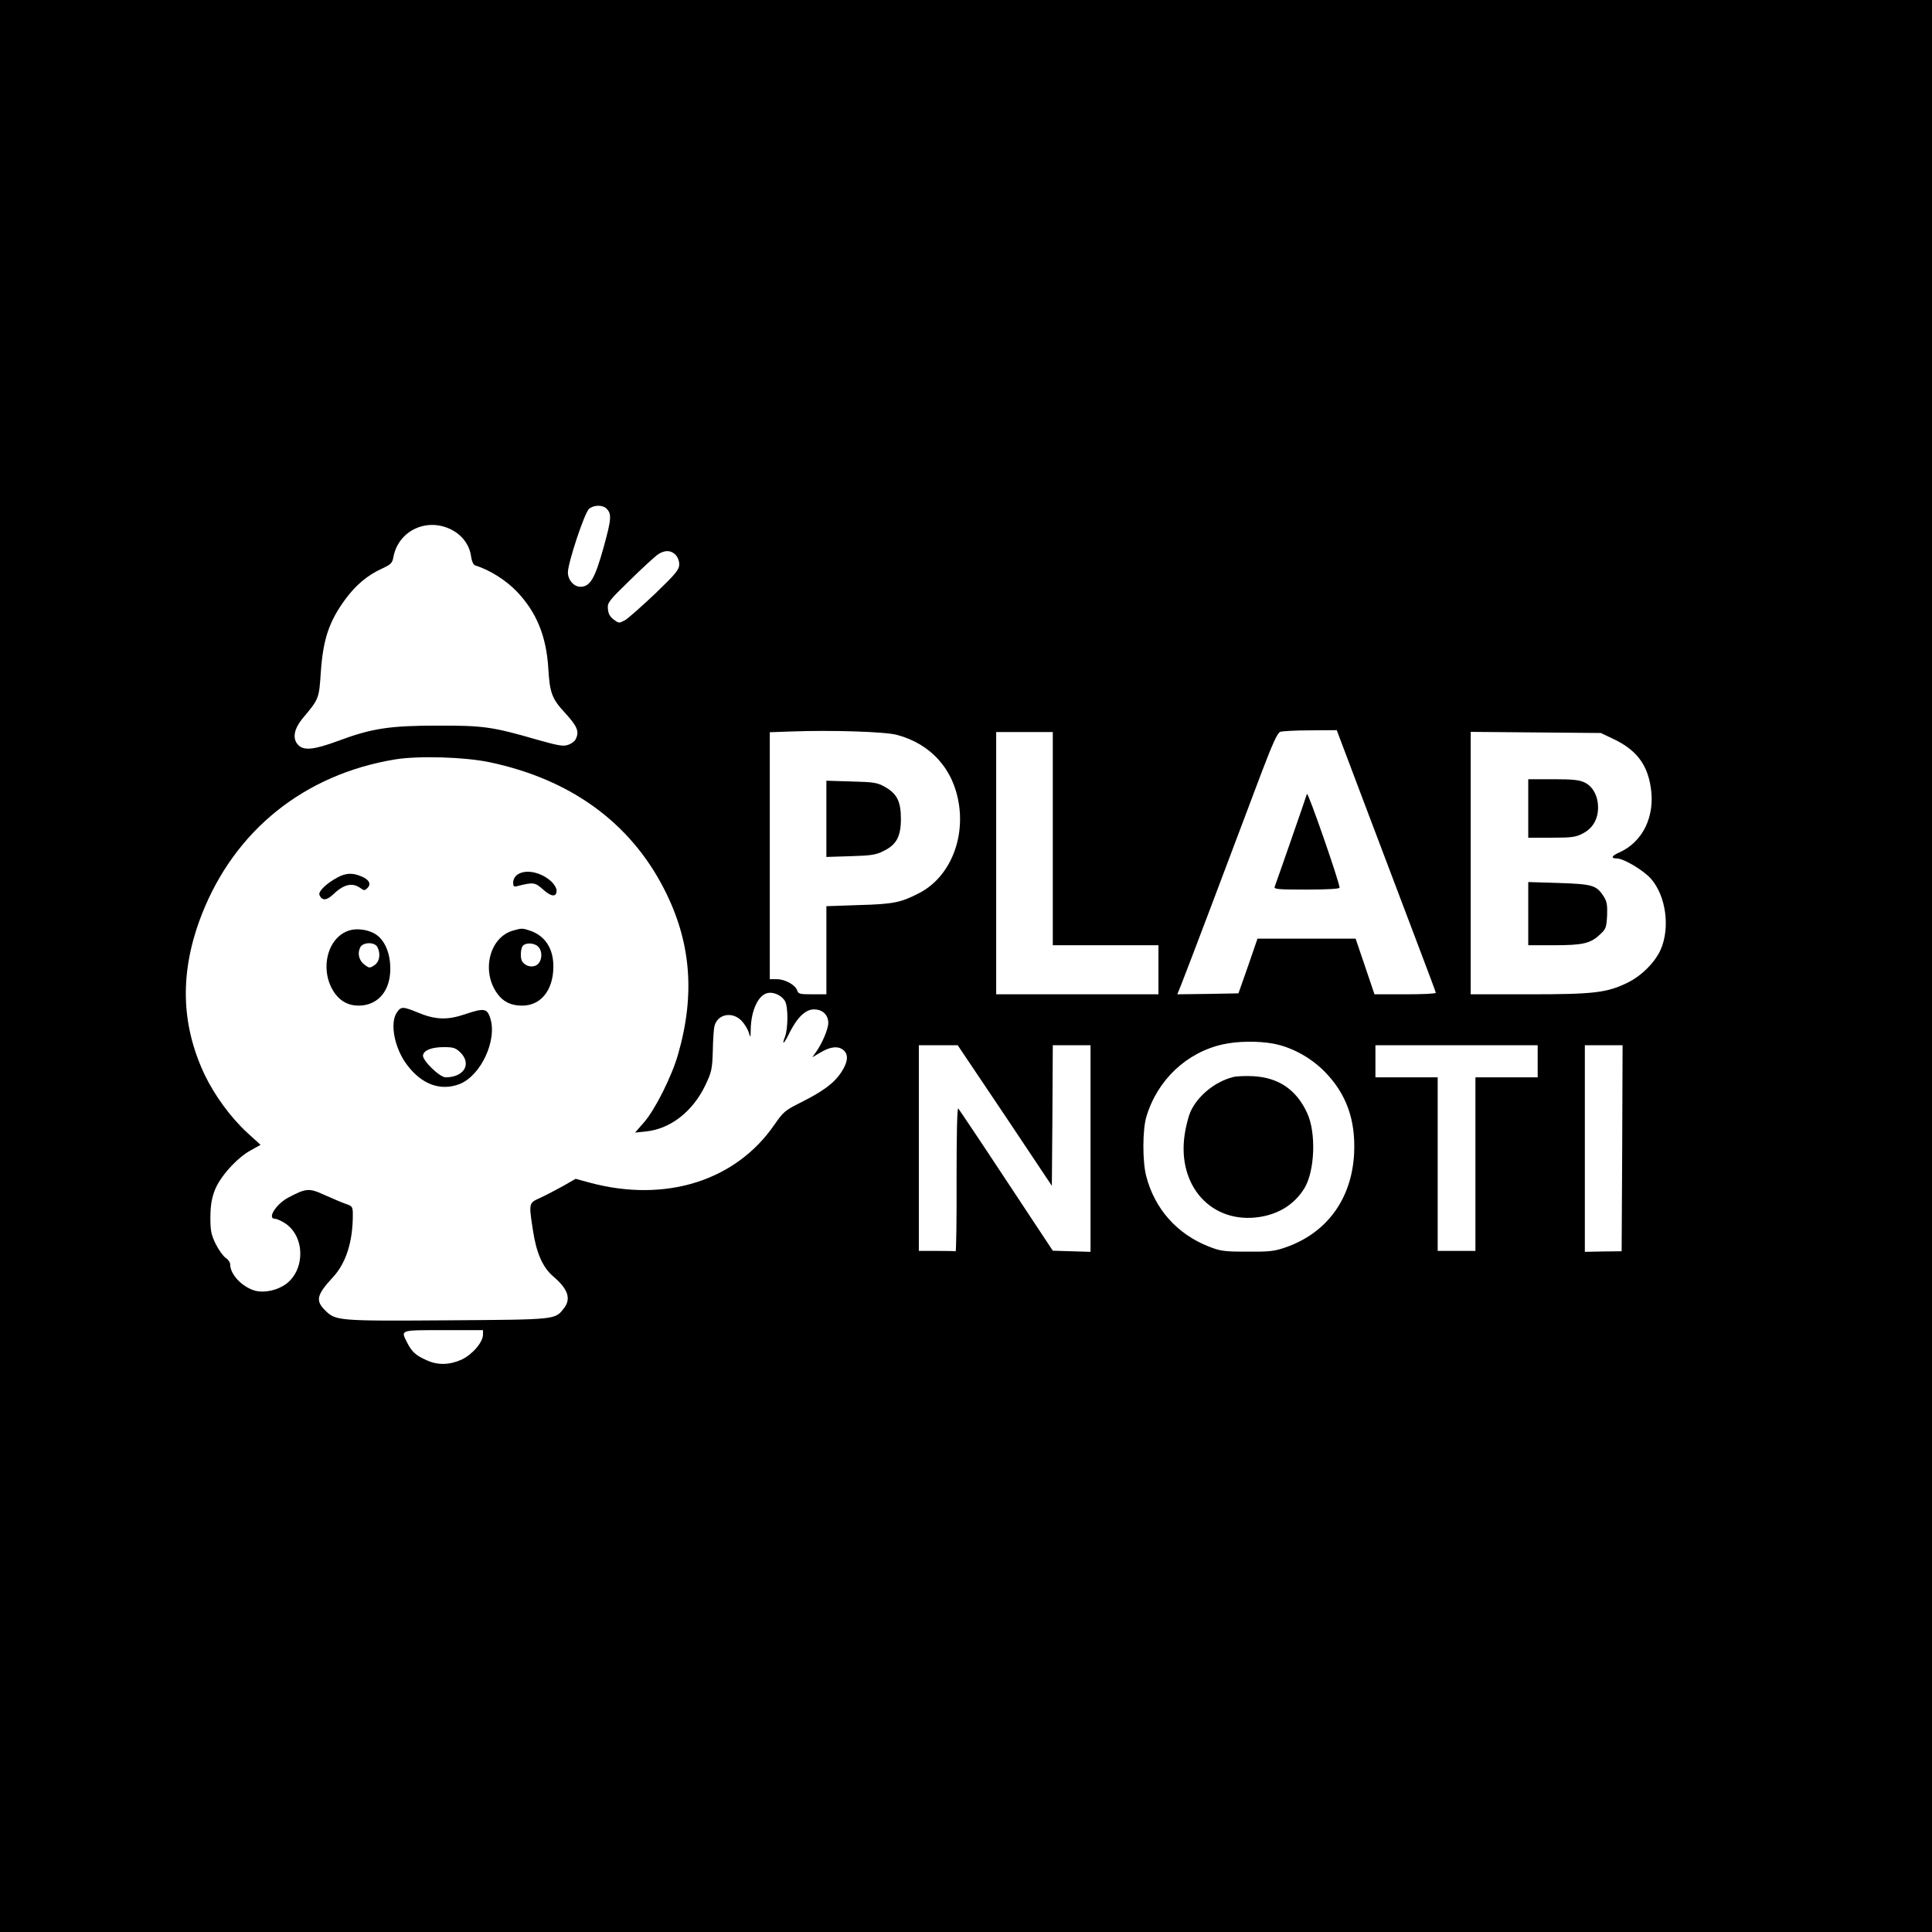 <svg version="1.0" xmlns="http://www.w3.org/2000/svg"
 width="1024pt" height="1024pt" viewBox="0 0 1024 1024"
 preserveAspectRatio="xMidYMid meet">

<g transform="translate(0,1024) scale(0.1,-0.1)"
fill="#000000" stroke="none">
<path d="M0 5120 l0 -5120 5120 0 5120 0 0 5120 0 5120 -5120 0 -5120 0 0
-5120z m3214 2425 c29 -29 27 -55 -15 -207 -46 -165 -71 -208 -123 -208 -34 0
-66 36 -66 76 0 51 88 316 112 337 25 21 71 22 92 2z m-809 -119 c51 -30 85
-80 92 -137 4 -25 12 -43 22 -46 78 -24 164 -79 222 -140 103 -109 154 -234
165 -403 8 -135 19 -163 91 -241 64 -70 75 -98 53 -139 -5 -10 -23 -23 -40
-28 -24 -9 -52 -4 -165 28 -235 68 -284 75 -530 74 -250 0 -347 -15 -523 -81
-128 -47 -182 -53 -212 -21 -32 34 -22 86 27 144 83 99 84 102 93 236 12 180
44 275 132 394 55 74 116 125 190 159 50 23 57 30 63 62 27 146 188 216 320
139z m1175 -126 c12 -12 20 -33 20 -51 0 -28 -17 -49 -127 -155 -71 -67 -143
-131 -160 -141 -32 -17 -33 -17 -60 3 -20 15 -29 31 -31 57 -3 33 4 42 118
153 66 65 133 126 148 136 35 23 67 23 92 -2z m1174 -955 c181 -48 302 -184
329 -371 29 -199 -59 -391 -214 -469 -95 -49 -135 -57 -316 -62 l-173 -6 0
-233 0 -234 -74 0 c-67 0 -75 2 -81 21 -10 29 -64 59 -107 59 l-38 0 0 655 0
654 113 4 c215 8 498 -1 561 -18z m2504 -433 c95 -251 213 -563 262 -692 49
-129 90 -238 90 -242 0 -5 -73 -8 -163 -8 l-162 0 -50 148 -50 147 -260 0
-260 0 -50 -145 -51 -145 -162 -3 -162 -2 21 52 c22 53 280 736 425 1122 59
155 84 210 99 217 11 4 83 8 160 8 l140 1 173 -458z m-1678 -117 l0 -565 280
0 280 0 0 -130 0 -130 -430 0 -430 0 0 695 0 695 150 0 150 0 0 -565z m2970
529 c121 -57 180 -133 199 -255 25 -154 -41 -291 -166 -347 -42 -18 -47 -32
-13 -32 36 0 141 -63 180 -107 80 -91 103 -259 52 -376 -30 -67 -101 -139
-175 -175 -109 -54 -180 -62 -524 -62 l-308 0 0 696 0 695 345 -3 345 -3 65
-31z m-5955 -124 c428 -90 744 -319 924 -670 143 -278 167 -558 75 -878 -33
-116 -122 -294 -181 -361 l-47 -54 57 6 c130 13 248 105 315 244 34 72 37 86
40 183 1 58 5 115 8 128 14 67 95 84 145 31 16 -17 33 -45 38 -63 9 -29 9 -28
10 19 2 98 39 179 87 191 33 9 78 -12 95 -43 17 -31 16 -144 0 -187 -20 -51
-5 -39 23 19 41 82 85 125 130 125 46 0 76 -29 76 -72 0 -33 -34 -112 -67
-157 l-18 -25 46 27 c52 31 94 34 121 10 26 -24 22 -63 -13 -116 -37 -57 -96
-101 -214 -160 -84 -42 -93 -50 -139 -116 -204 -299 -577 -417 -978 -310 l-77
21 -68 -39 c-38 -21 -92 -49 -120 -62 -61 -28 -61 -25 -38 -174 18 -118 51
-194 107 -242 79 -67 96 -119 57 -169 -48 -61 -34 -60 -614 -64 -583 -4 -596
-3 -652 53 -52 52 -45 82 43 177 68 74 104 187 104 328 0 44 -2 47 -37 59 -21
7 -71 29 -112 47 -83 38 -98 37 -194 -14 -65 -35 -113 -112 -69 -112 9 0 34
-11 55 -25 103 -70 105 -242 5 -319 -47 -35 -115 -50 -166 -37 -68 19 -132 86
-132 139 0 11 -11 27 -24 35 -13 9 -37 42 -53 74 -24 50 -28 69 -28 143 1 64
7 99 24 143 28 71 115 168 188 209 l54 30 -68 62 c-89 81 -176 200 -229 311
-127 270 -132 547 -15 847 175 448 545 744 1026 823 124 20 366 13 500 -15z
m4151 -1491 c99 -18 200 -73 275 -149 115 -117 165 -256 156 -435 -13 -241
-145 -421 -365 -497 -58 -20 -86 -23 -202 -22 -122 0 -142 3 -203 27 -168 66
-287 199 -332 374 -20 77 -20 244 1 314 58 195 214 342 407 384 77 17 184 18
263 4z m-1420 -381 l249 -373 3 373 2 372 100 0 100 0 0 -547 0 -548 -100 3
-100 3 -246 372 c-135 205 -250 376 -255 382 -6 6 -9 -137 -9 -375 1 -212 -2
-384 -5 -382 -3 1 -48 2 -100 2 l-95 0 0 545 0 545 103 0 103 0 250 -372z
m2824 287 l0 -85 -165 0 -165 0 0 -460 0 -460 -100 0 -100 0 0 460 0 460 -165
0 -165 0 0 85 0 85 430 0 430 0 0 -85z m448 -461 l-3 -546 -98 -1 -97 -2 0
548 0 547 100 0 100 0 -2 -546z m-6038 -987 c0 -41 -56 -106 -113 -133 -64
-29 -127 -31 -187 -3 -56 25 -77 44 -101 91 -36 70 -43 68 191 68 l210 0 0
-23z"/>
<path d="M4380 5900 l0 -202 128 4 c107 3 135 7 174 27 69 33 93 77 93 171 0
92 -21 134 -86 170 -39 22 -58 25 -176 28 l-133 4 0 -202z"/>
<path d="M6927 6032 c-6 -21 -163 -472 -171 -492 -5 -13 17 -15 169 -15 110 0
175 4 175 10 0 28 -168 512 -173 497z"/>
<path d="M8100 5955 l0 -155 123 0 c110 0 129 3 167 23 52 27 80 75 80 137 0
60 -27 111 -70 132 -28 14 -61 18 -167 18 l-133 0 0 -155z"/>
<path d="M8100 5398 l0 -168 133 0 c154 0 196 9 245 55 34 31 36 37 40 101 2
56 -1 75 -17 101 -39 61 -58 67 -238 73 l-163 5 0 -167z"/>
<path d="M2742 5604 c-13 -9 -22 -26 -22 -41 0 -23 3 -25 28 -18 80 20 88 18
131 -20 43 -39 71 -41 71 -5 0 12 -12 33 -27 47 -55 51 -137 68 -181 37z"/>
<path d="M1790 5590 c-60 -32 -104 -75 -97 -93 12 -31 37 -31 70 0 58 56 103
67 146 37 21 -15 24 -15 38 -1 22 21 10 45 -32 62 -46 20 -82 18 -125 -5z"/>
<path d="M1853 5309 c-122 -36 -163 -219 -76 -337 31 -41 72 -62 123 -62 96 0
161 68 168 175 6 96 -28 179 -87 209 -38 20 -91 26 -128 15z m147 -88 c19 -36
12 -79 -16 -97 -24 -16 -27 -16 -52 3 -30 22 -39 61 -22 93 15 27 75 28 90 1z"/>
<path d="M2720 5308 c-126 -35 -171 -217 -83 -336 32 -43 72 -62 131 -62 98 0
164 81 165 205 1 95 -42 163 -120 191 -44 15 -47 15 -93 2z m134 -87 c25 -28
18 -82 -13 -98 -25 -12 -57 -3 -73 21 -12 17 -9 71 4 84 18 18 63 14 82 -7z"/>
<path d="M2103 4873 c-38 -57 -12 -190 55 -278 78 -103 177 -139 277 -101 114
44 202 234 163 351 -17 51 -33 53 -134 19 -95 -32 -158 -29 -251 10 -78 32
-88 32 -110 -1z m338 -212 c60 -61 18 -131 -79 -131 -32 0 -125 91 -120 117 5
27 46 43 111 43 51 0 62 -4 88 -29z"/>
<path d="M6534 4531 c-96 -25 -187 -100 -225 -185 -10 -24 -24 -77 -30 -119
-41 -274 144 -477 399 -437 104 17 183 68 235 151 56 91 64 295 15 400 -57
124 -152 188 -287 195 -42 2 -90 0 -107 -5z"/>
</g>
</svg>